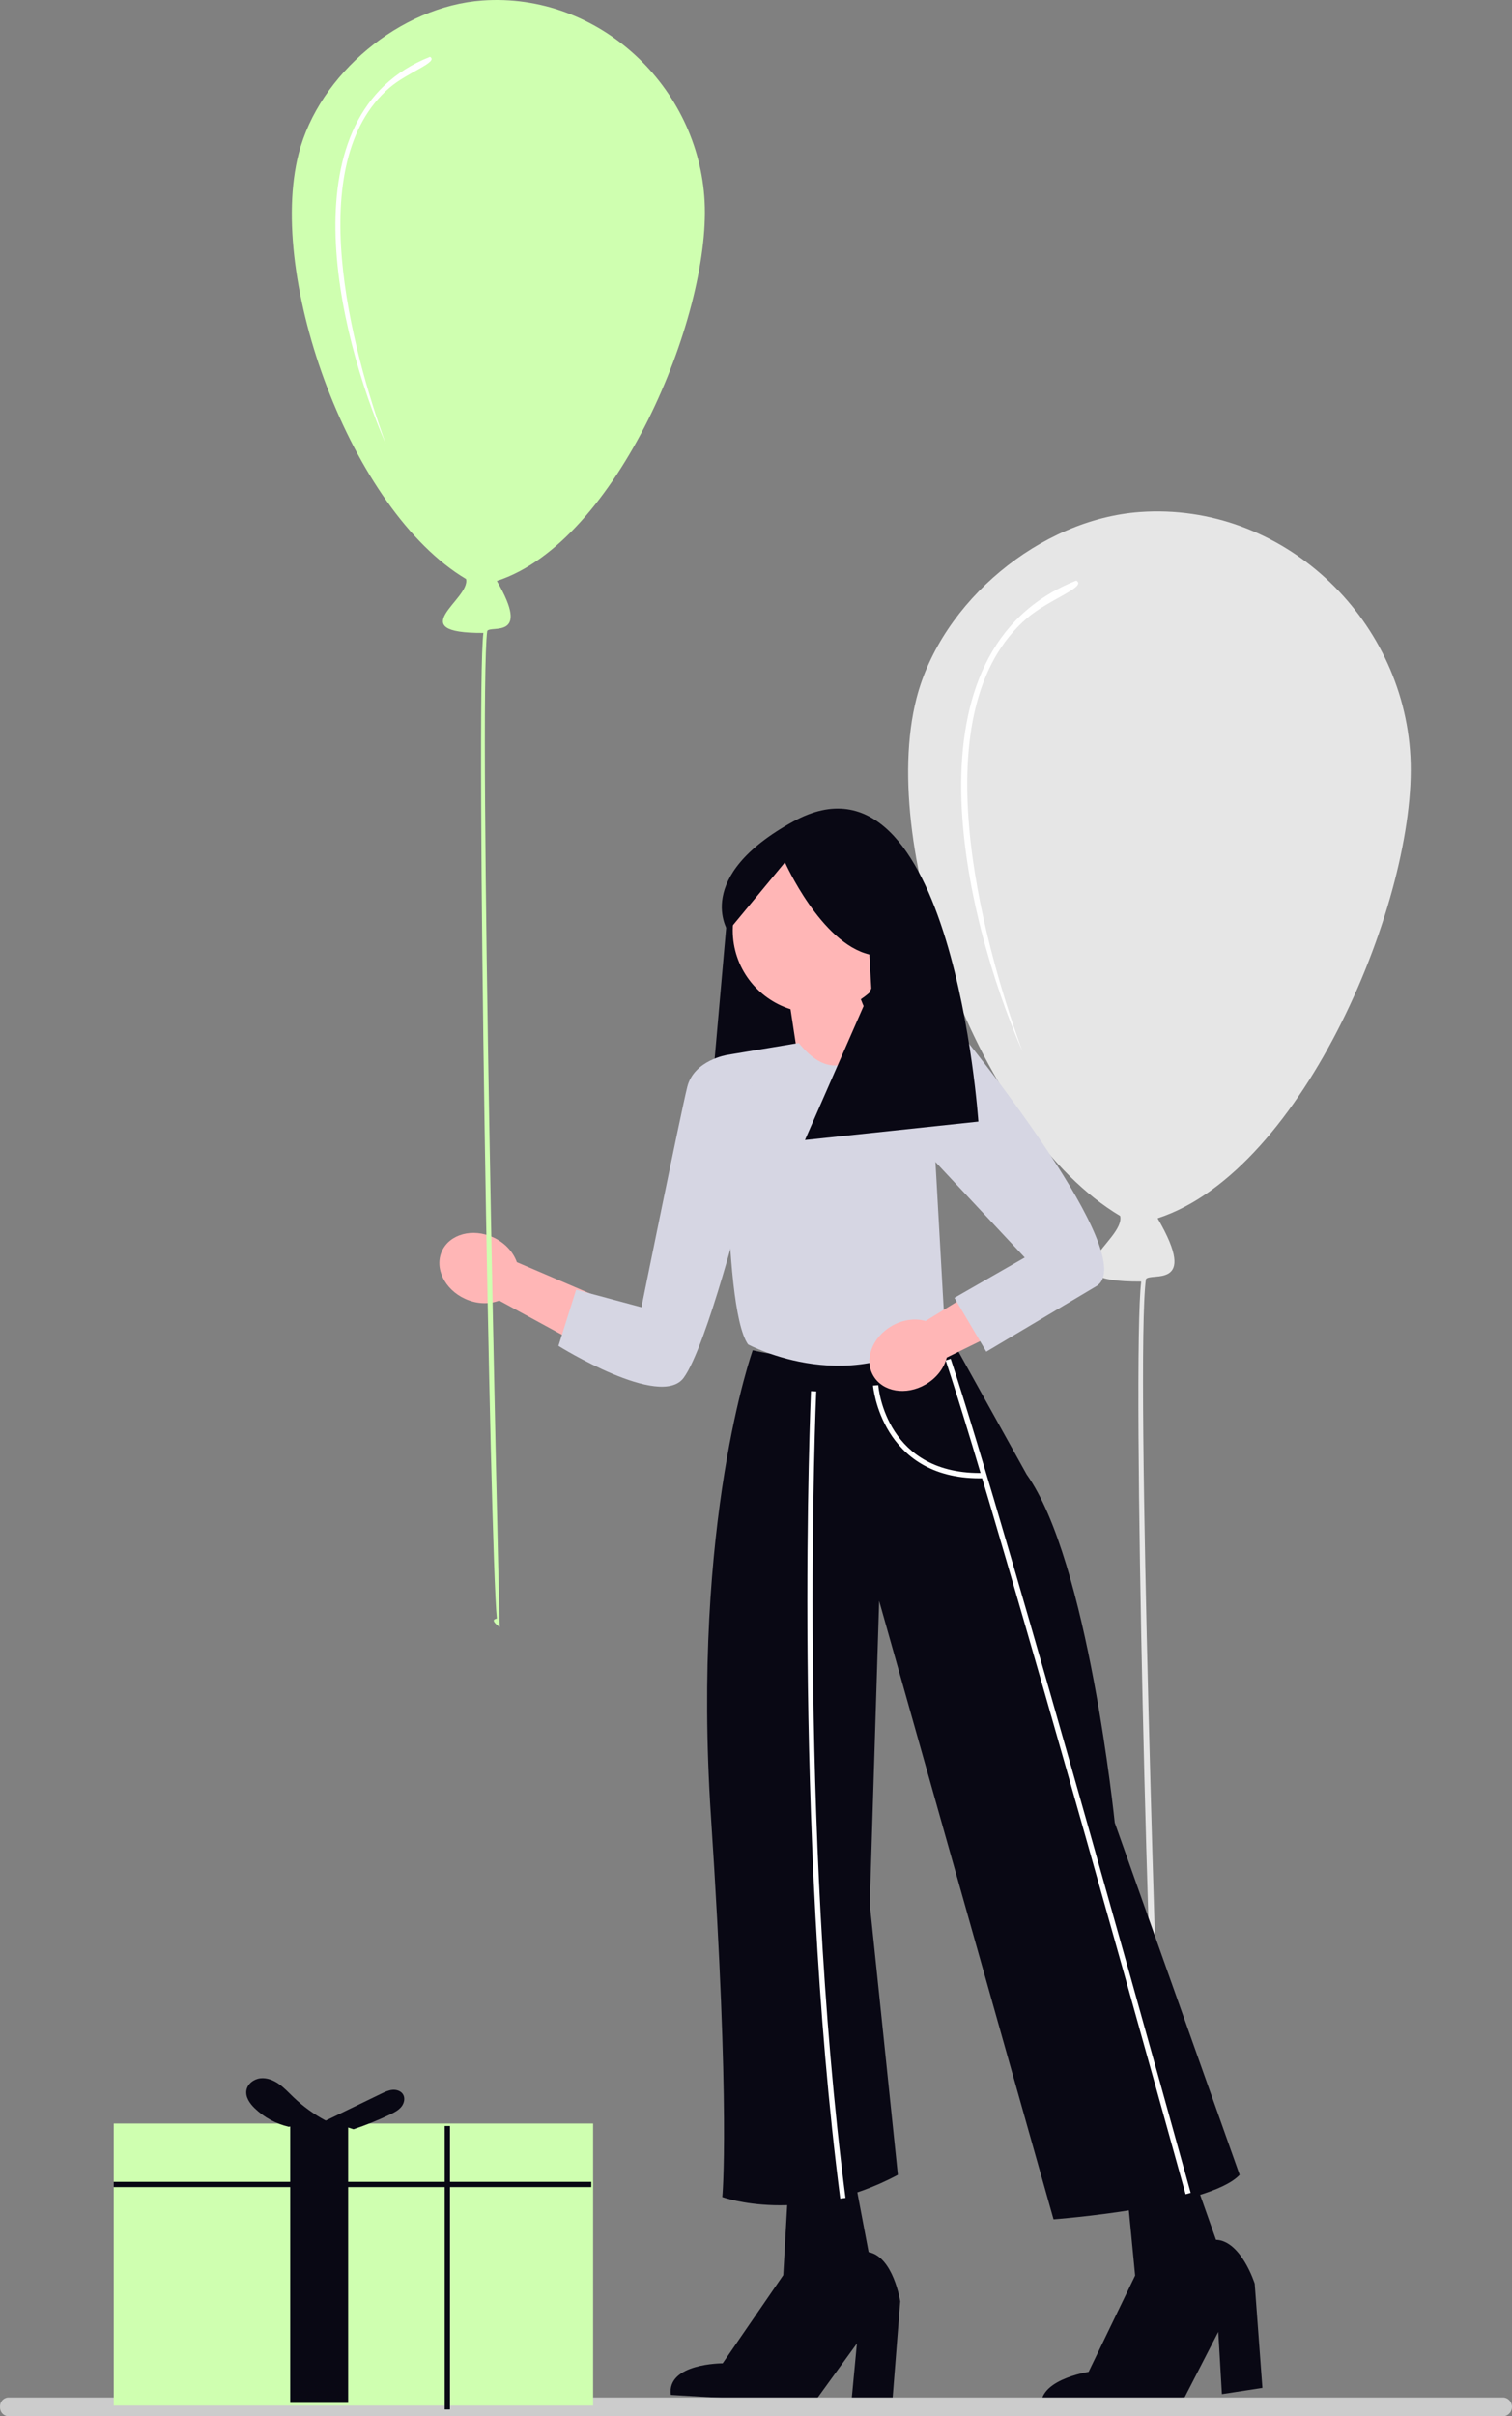 <?xml version="1.0" encoding="UTF-8" standalone="no"?>
<svg
   width="181.786"
   height="290.31"
   viewBox="0 0 181.786 290.31"
   role="img"
   artist="Katerina Limpitsouni"
   source="https://undraw.co/"
   version="1.1"
   id="svg22"
   sodipodi:docname="image_party.svg"
   inkscape:version="1.4 (e7c3feb100, 2024-10-09)"
   xmlns:inkscape="http://www.inkscape.org/namespaces/inkscape"
   xmlns:sodipodi="http://sodipodi.sourceforge.net/DTD/sodipodi-0.dtd"
   xmlns="http://www.w3.org/2000/svg"
   xmlns:svg="http://www.w3.org/2000/svg"
   xmlns:c2pa="http://c2pa.org/manifest">
  <rect x="0" y="0" width="181.786" height="290.31" fill="#808080" stroke="none"/>
  <defs
     id="defs22" />
  <sodipodi:namedview
     id="namedview22"
     pagecolor="#ffffff"
     bordercolor="#000000"
     borderopacity="0.25"
     inkscape:showpageshadow="2"
     inkscape:pageopacity="0.0"
     inkscape:pagecheckerboard="0"
     inkscape:deskcolor="#d1d1d1"
     inkscape:zoom="1.3396323"
     inkscape:cx="159.37209"
     inkscape:cy="200.80137"
     inkscape:window-width="1290"
     inkscape:window-height="761"
     inkscape:window-x="0"
     inkscape:window-y="0"
     inkscape:window-maximized="1"
     inkscape:current-layer="svg22" />
  <g
     id="g22"
     transform="matrix(0.5,0,0,0.5,-172.5,69.5)">
    <path
       d="m 619.133,-15.96 c 34.015,-2.409 63.306,25.162 65.014,58.822 1.714,33.767 -25.623,99.492 -60.792,110.889 10.146,17.391 -1.851,12.858 -2.814,14.635 -2.642,19.635 3.099,187.006 3.659,206.459 -3.348,-2.44 -0.823,-2.332 -0.844,-2.533 -1.974,-18.308 -6.278,-184.803 -3.94,-203.363 -24.106,0.108 -3.714,-9.876 -5.066,-15.761 -33.678,-20.024 -58.356,-87.852 -48.971,-124.398 5.977,-23.274 29.789,-43.052 53.756,-44.75 z"
       fill="#e6e6e6"
       id="path1" />
    <path
       d="m 603.803,0.512 c 2.639,1.523 -6.5,4.449 -11.821,9.006 C 566.26,31.547 580.849,86.076 590.857,113.652 576.712,81.189 561.422,17.225 603.803,0.512 Z"
       fill="#ffffff"
       id="path2" />
    <polygon
       points="170.01,275.208 223.143,276.09 218.028,212.756 175.619,211.537 "
       fill="#090814"
       id="polygon2"
       transform="translate(345,-139)" />
    <path
       d="m 534.8,381.765 -1.459,25.946 -14.568,21.185 c 0,0 -13.523,-0.031 -12.462,7.585 l 34.325,1.997 10.413,-14.354 -1.407,14.917 h 9.851 l 1.97,-25.049 c 0,0 -1.641,-10.678 -7.599,-11.821 l -4.222,-22.325 -14.843,1.918 z"
       fill="#090814"
       id="path3" />
    <path
       d="m 615.458,381.931 2.493,25.867 -11.186,23.15 c 0,0 -13.372,2.021 -11.167,9.387 l 34.231,-3.232 8.116,-15.767 0.872,14.957 9.737,-1.494 -1.852,-25.058 c 0,0 -3.242,-10.306 -9.304,-10.531 l -7.559,-21.426 -14.38,4.147 z"
       fill="#090814"
       id="path4" />
    <path
       d="m 572.158,179.832 c 0,0 -23.095,11.093 -46.157,5.629 0,0 -14.755,40.988 -10.042,112.129 4.714,71.141 2.724,91.355 2.724,91.355 0,0 19.111,6.986 42.217,-5.347 l -6.755,-65.014 2.252,-72.894 41.935,148.603 c 0,0 37.325,-2.794 44.75,-10.695 l -30.035,-84.622 c 0,0 -6.369,-62.951 -21.188,-83.682 l -19.701,-35.462 z"
       fill="#090814"
       id="path5" />
    <path
       d="m 580.555,216.228 c -23.641,0 -25.615,-22.049 -25.633,-22.276 l 1.263,-0.098 c 0.07,0.891 1.997,21.787 25.524,21.088 l 0.038,1.267 c -0.402,0.012 -0.802,0.019 -1.192,0.019 z"
       fill="#ffffff"
       id="path6" />
    <path
       d="M 547.044,389.306 C 535.537,299.949 539.958,196.32 540.004,195.283 l 1.265,0.057 c -0.046,1.035 -4.462,104.558 7.031,193.805 z"
       fill="#ffffff"
       id="path7" />
    <path
       d="m 630.088,388.268 c -0.44,-1.591 -44.152,-159.562 -57.687,-200.356 l 1.202,-0.398 c 13.544,40.824 57.265,198.826 57.706,200.418 z"
       fill="#ffffff"
       id="path8" />
    <path
       d="m 469.276,164.287 39.281,16.83 -9.716,10.828 -33.803,-18.428 c -2.41,0.936 -5.414,0.867 -8.231,-0.426 -4.928,-2.262 -7.405,-7.402 -5.533,-11.481 1.872,-4.078 7.385,-5.551 12.313,-3.288 2.816,1.293 4.827,3.527 5.688,5.964 z"
       fill="#ffb6b6"
       id="path9" />
    <path
       d="m 560.88,84.572 c 0,-10.959 -8.884,-19.843 -19.843,-19.843 -10.959,0 -19.843,8.884 -19.843,19.843 0,8.888 5.844,16.409 13.898,18.936 l 3.836,25.351 19.555,-16.296 c 0,0 -4.225,-5.381 -6.49,-11.448 5.355,-3.554 8.887,-9.634 8.887,-16.542 z"
       fill="#ffb6b6"
       id="path10" />
    <path
       d="m 555.271,109.471 c 0,0 -7.497,15.47 -18.198,2.148 l -17.146,2.86 c 0,0 -1.617,60.332 4.948,69.575 0,0 25.934,13.98 47.283,-4.222 l -3.735,-66.664 -13.152,-3.697 z"
       fill="#d6d6e3"
       id="path11" />
    <path
       d="m 526.283,116.788 -6.355,-2.31 c 0,0 -8.068,1.217 -9.678,7.718 -1.61,6.501 -11.01,52.929 -11.01,52.929 l -15.7,-4.214 -4.259,13.5 c 0,0 24.538,15.317 30.115,7.668 5.577,-7.649 14.4,-42.752 14.4,-42.752 z"
       fill="#d6d6e3"
       id="path12" />
    <path
       d="m 567.559,178.426 36.418,-22.361 3.234,14.184 -34.56,16.965 c -0.627,2.508 -2.417,4.922 -5.099,6.475 -4.692,2.718 -10.319,1.774 -12.569,-2.109 -2.25,-3.883 -0.27,-9.234 4.423,-11.953 2.682,-1.554 5.666,-1.906 8.154,-1.202 z"
       fill="#ffb6b6"
       id="path13" />
    <path
       d="m 563.732,110.582 13.958,0.82 c 0,0 42.01,51.867 30.967,58.635 l -26.494,15.766 -7.661,-12.942 16.904,-9.688 -32.173,-34.403 4.5,-18.188 z"
       fill="#d6d6e3"
       id="path14" />
    <path
       d="m 533.747,68.215 c 0,0 8.63,19.373 20.302,22.148 l 0.461,8.152 -15.949,36.428 41.695,-4.427 c 0,0 -6.228,-93.106 -44.462,-72.144 -24.412,13.384 -15.736,26.386 -15.736,26.386 l 13.689,-16.541 z"
       fill="#090814"
       id="path15" />
    <path
       d="m 460.999,-138.879 c 27.956,-1.98 52.029,20.68 53.433,48.344 1.408,27.752 -21.059,81.769 -49.963,91.136 8.339,14.293 -1.522,10.568 -2.313,12.028 -2.172,16.138 2.547,223.362 3.007,239.349 -2.751,-2.006 -0.676,-1.917 -0.694,-2.082 -1.622,-15.047 -5.159,-221.55 -3.238,-236.805 -19.812,0.089 -3.053,-8.117 -4.164,-12.953 -27.679,-16.457 -47.961,-72.203 -40.248,-102.239 4.912,-19.129 24.482,-35.383 44.18,-36.778 z"
       fill="#cfffb0"
       id="path16" />
    <path
       d="m 448.4,-125.342 c 2.169,1.252 -5.342,3.657 -9.715,7.402 -21.141,18.105 -9.15,62.921 -0.925,85.585 -11.625,-26.68 -24.192,-79.251 10.64,-92.987 z"
       fill="#ffffff"
       id="path17" />
    <path
       d="M 706.588,441.62 H 346.955 c -1.165,-0.089 -2.026,-1.102 -1.951,-2.267 -0.075,-1.153 0.785,-2.166 1.951,-2.255 h 359.633 c 1.027,0.126 1.837,0.938 1.963,1.963 0.165,1.254 -0.709,2.394 -1.963,2.559 z"
       fill="#cccccc"
       id="path18" />
    <rect
       x="372.346"
       y="371.273"
       width="115.267"
       height="67.767"
       fill="#cfffb0"
       id="rect18" />
    <rect
       x="414.78"
       y="370.542"
       width="13.933"
       height="67.864"
       fill="#090814"
       id="rect19" />
    <rect
       x="372.346"
       y="385.28"
       width="114.834"
       height="1.267"
       fill="#090814"
       id="rect20" />
    <rect
       x="451.929"
       y="371.869"
       width="1.267"
       height="68.109"
       fill="#090814"
       id="rect21" />
    <path
       d="m 414.397,372.053 c -3.052,-0.711 -5.903,-2.266 -8.154,-4.447 -1.181,-1.144 -2.261,-2.675 -1.998,-4.298 0.254,-1.569 1.783,-2.722 3.362,-2.9 1.58,-0.177 3.157,0.459 4.457,1.373 1.3,0.914 2.382,2.098 3.531,3.197 2.298,2.199 4.898,4.081 7.705,5.578"
       fill="#090814"
       id="path21" />
    <path
       d="m 423.387,370.539 c 4.429,-2.145 8.858,-4.291 13.286,-6.436 0.862,-0.418 1.749,-0.843 2.704,-0.925 0.955,-0.083 2.007,0.25 2.519,1.06 0.578,0.914 0.295,2.174 -0.386,3.014 -0.681,0.84 -1.678,1.352 -2.654,1.819 -2.872,1.375 -5.829,2.571 -8.849,3.58"
       fill="#090814"
       id="path22" />
  </g>
</svg>
